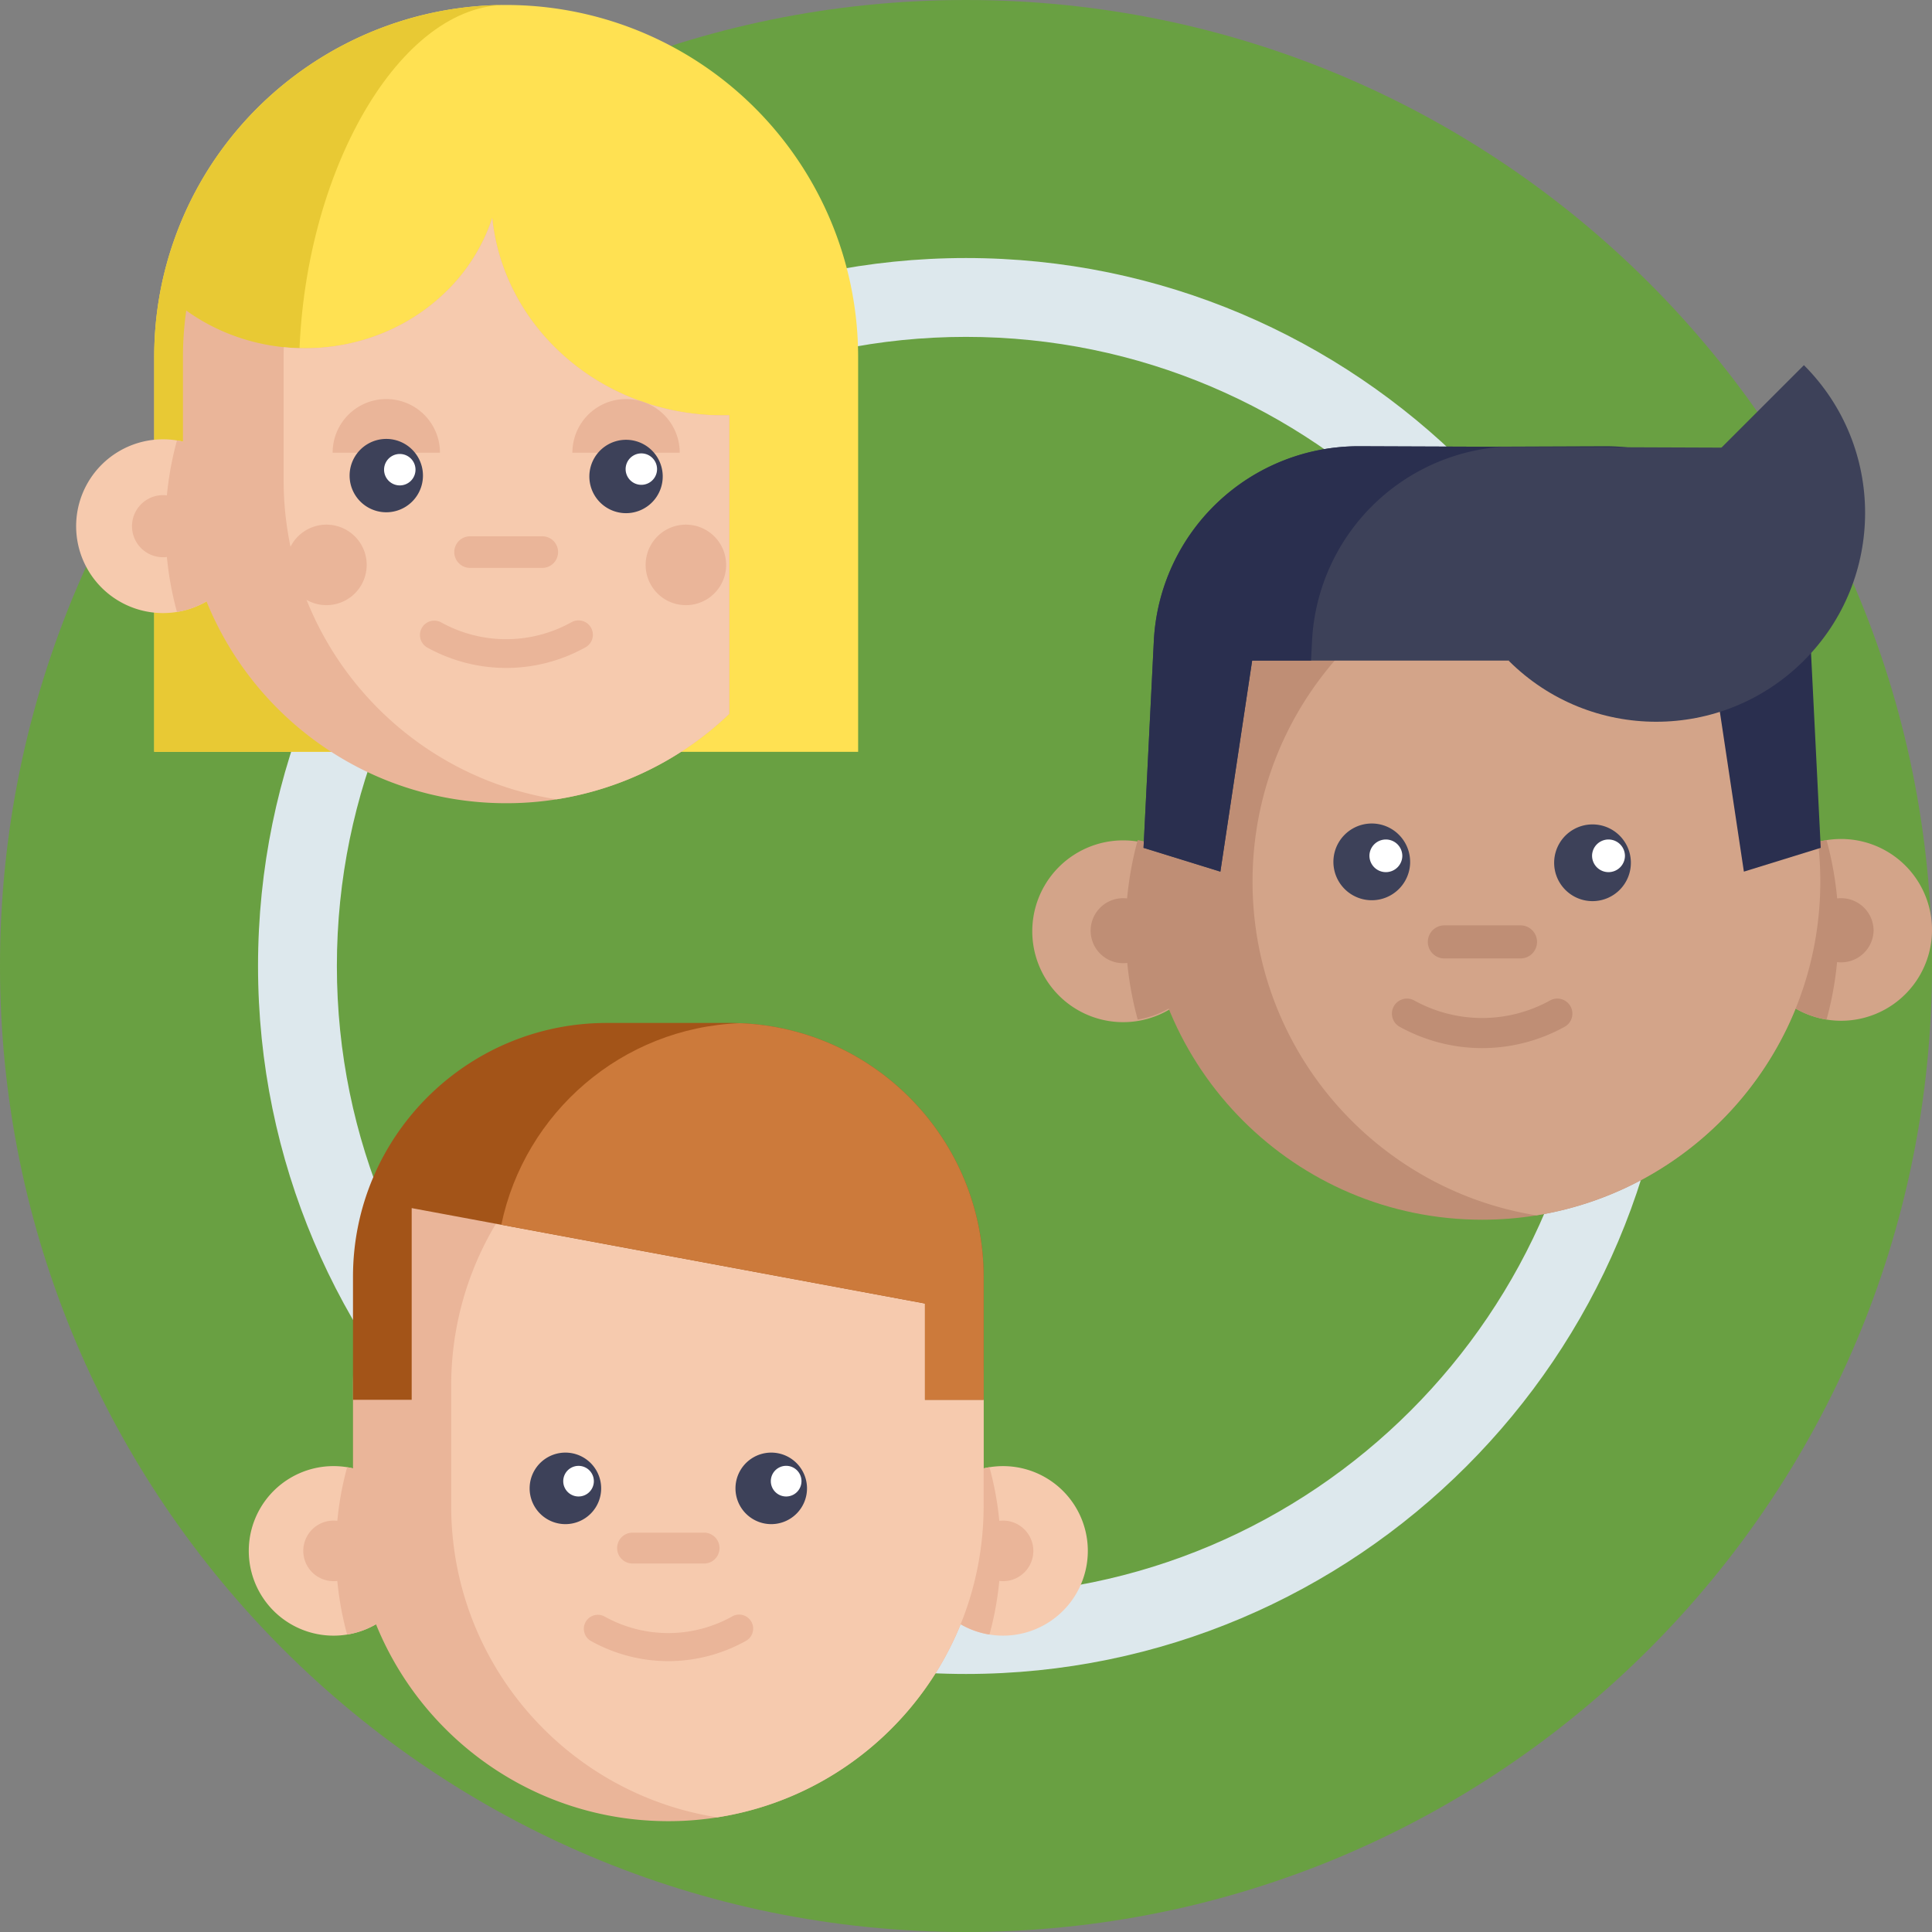 <svg width="90" height="90" fill="none" xmlns="http://www.w3.org/2000/svg"><rect width="100%" height="100%" fill="#808080" stroke="none"/><path d="M90 45c0 24.853-20.147 45-45 45S0 69.853 0 45 20.147 0 45 0s45 20.147 45 45z" fill="#69A042"/><path d="M45 77.98c-18.185 0-32.98-14.795-32.98-32.98 0-18.185 14.795-32.98 32.98-32.98 18.185 0 32.98 14.795 32.98 32.98 0 18.185-14.795 32.98-32.98 32.98zm0-62.287C28.84 15.693 15.693 28.84 15.693 45c0 16.16 13.147 29.307 29.307 29.307 16.16 0 29.307-13.148 29.307-29.307 0-16.16-13.147-29.307-29.307-29.307z" fill="#DDE8ED"/><path d="M7.184 35.022V16.629c0-1.87.311-3.7.927-5.444C10.412 4.635 16.629.232 23.579.232a16.396 16.396 0 0116.396 16.396v18.394" fill="#FFE152"/><path d="M13.928 17.346c0 6.507 3.81 14.034 5.902 17.676H7.183V16.63c0-1.87.312-3.7.927-5.444C10.398 4.673 16.558.284 23.46.233c-5.041.126-9.531 8.213-9.531 17.113z" fill="#E8C934"/><path d="M11.642 24.512a4.047 4.047 0 11-8.095 0 4.047 4.047 0 018.095 0z" fill="#F6CAAE"/><path d="M11.642 24.512a4.047 4.047 0 01-3.398 3.995 15.04 15.04 0 01-.537-3.995c0-1.382.187-2.722.537-3.995a4.048 4.048 0 013.398 3.995z" fill="#EAB599"/><path d="M9.042 24.512a1.446 1.446 0 11-2.893 0 1.446 1.446 0 012.893 0z" fill="#EAB599"/><path d="M33.97 19.345v13.91a14.998 14.998 0 01-10.391 4.162c-8.315 0-15.056-6.74-15.056-15.055v-5.733c0-.735.053-1.457.154-2.163 3.582 2.577 8.719 2.322 11.99-.771a8.513 8.513 0 002.263-3.535c.238 2.264 1.273 4.467 3.108 6.202 2.185 2.063 5.072 3.058 7.932 2.983z" fill="#EAB599"/><path d="M33.97 19.345v13.91a14.998 14.998 0 01-8.048 3.98c-7.202-1.125-12.71-7.357-12.71-14.873v-5.733c0-.154.002-.305.007-.456 2.655.272 5.412-.553 7.448-2.478a8.519 8.519 0 002.263-3.535c.237 2.264 1.273 4.467 3.108 6.201 2.185 2.064 5.072 3.059 7.932 2.984z" fill="#F6CAAE"/><path d="M31.665 21.09a2.5 2.5 0 00-5.001 0m-6.168 0a2.5 2.5 0 10-5.001 0" fill="#EAB599"/><path d="M19.703 22.155a1.708 1.708 0 11-3.417 0 1.708 1.708 0 013.417 0zm11.169 0a1.709 1.709 0 11-3.417 0 1.709 1.709 0 013.417 0z" fill="#3D4159"/><path d="M25.288 26.455h-3.416a.737.737 0 010-1.473h3.416a.737.737 0 010 1.473zm-1.708 4.661a7.608 7.608 0 01-3.67-.948.669.669 0 11.644-1.173 6.252 6.252 0 006.05 0 .67.67 0 11.646 1.173 7.605 7.605 0 01-3.67.948z" fill="#EAB599"/><path d="M19.355 21.853a.732.732 0 11-1.463 0 .732.732 0 011.463 0zm11.253 0a.732.732 0 11-1.464 0 .732.732 0 011.464 0z" fill="#fff"/><path d="M33.827 26.315a1.875 1.875 0 11-3.751 0 1.875 1.875 0 013.75 0zm-16.745 0a1.875 1.875 0 11-3.75 0 1.875 1.875 0 013.75 0z" fill="#EAB599"/><path d="M56.555 43.316a4.234 4.234 0 11-8.467.002 4.234 4.234 0 018.467-.002z" fill="#D3A489"/><path d="M56.555 43.316a4.234 4.234 0 01-3.556 4.18 15.747 15.747 0 01-.561-4.18c0-1.446.195-2.847.561-4.18a4.235 4.235 0 013.556 4.18z" fill="#BF8E75"/><path d="M53.834 43.316a1.514 1.514 0 11-3.027 0 1.514 1.514 0 013.027 0z" fill="#BF8E75"/><path d="M81.532 43.316a4.234 4.234 0 108.468.002 4.234 4.234 0 00-8.468-.002z" fill="#D3A489"/><path d="M81.532 43.316a4.234 4.234 0 003.556 4.18c.366-1.332.561-2.733.561-4.18 0-1.446-.195-2.847-.561-4.18a4.235 4.235 0 00-3.556 4.18z" fill="#BF8E75"/><path d="M87.28 43.316a1.514 1.514 0 11-3.028 0 1.514 1.514 0 013.027 0z" fill="#BF8E75"/><path d="M84.797 41.066c0 7.839-5.727 14.342-13.225 15.55-.822.135-1.667.203-2.528.203-8.7 0-15.753-7.052-15.753-15.753 0-4.116 1.43-10.296 4.015-13.102 2.879-3.125 7.154-2.65 11.738-2.65.861 0 1.705.068 2.528.203 7.498 1.207 13.225 7.71 13.225 15.55z" fill="#BF8E75"/><path d="M84.797 41.066c0 7.839-5.727 14.342-13.225 15.55-7.498-1.208-13.224-7.711-13.224-15.55 0-4.827 2.17-9.147 5.591-12.037a15.676 15.676 0 017.633-3.513c6.99 1.126 12.442 6.856 13.147 13.98.052.516.078 1.04.078 1.57z" fill="#D3A489"/><path d="M69.044 48.825c-1.32 0-2.638-.33-3.84-.992a.7.7 0 11.675-1.228 6.539 6.539 0 006.33 0 .7.7 0 01.676 1.228 7.96 7.96 0 01-3.84.992z" fill="#BF8E75"/><path d="M65.69 40.149a1.787 1.787 0 11-3.575 0 1.787 1.787 0 013.574 0zm10.282 0a1.787 1.787 0 11-3.573 0 1.787 1.787 0 013.573 0z" fill="#3D4159"/><path d="M65.325 39.834a.766.766 0 11-1.531 0 .766.766 0 011.53 0zm10.371 0a.766.766 0 11-1.531 0 .766.766 0 011.53 0z" fill="#fff"/><path d="M70.83 44.648h-3.573a.771.771 0 010-1.541h3.574a.77.77 0 110 1.541z" fill="#BF8E75"/><path d="M68.122 20.813a9.548 9.548 0 018.846 9.049l.045.91h2.746l1.478 9.832 3.58-1.108-.48-9.635a9.549 9.549 0 00-9.572-9.073l-6.643.025z" fill="#2A2F4F"/><path d="M84.034 17.011c3.8 3.8 3.8 9.961 0 13.761-3.8 3.8-9.961 3.8-13.761 0l13.76-13.761z" fill="#3D4159"/><path d="M70.273 30.772H58.33l-1.48 9.832-3.58-1.108.48-9.635a9.549 9.549 0 019.572-9.073l17.248.065 2.28 4.104" fill="#3D4159"/><path d="M69.966 20.813a9.548 9.548 0 00-8.846 9.049l-.046.91H58.33l-1.48 9.832-3.58-1.108.48-9.635a9.549 9.549 0 019.572-9.073l6.644.025z" fill="#2A2F4F"/><path d="M19.487 72.246a3.949 3.949 0 11-7.898 0 3.949 3.949 0 017.898 0z" fill="#F6CAAE"/><path d="M19.487 72.246a3.949 3.949 0 01-3.316 3.898 14.69 14.69 0 01-.523-3.898c0-1.349.182-2.656.523-3.897a3.948 3.948 0 013.316 3.897z" fill="#EAB599"/><path d="M16.95 72.246a1.41 1.41 0 11-2.822 0 1.41 1.41 0 012.822 0z" fill="#EAB599"/><path d="M42.778 72.246a3.948 3.948 0 107.897 0 3.948 3.948 0 00-7.897 0z" fill="#F6CAAE"/><path d="M42.778 72.246a3.948 3.948 0 003.315 3.898 14.69 14.69 0 00.524-3.898 14.65 14.65 0 00-.524-3.897 3.948 3.948 0 00-3.315 3.897z" fill="#EAB599"/><path d="M45.821 64.554v5.594c0 7.31-5.34 13.374-12.331 14.499a14.477 14.477 0 01-2.358.19c-8.111 0-14.688-6.577-14.688-14.69v-5.593c0-1.707.291-3.35.83-4.874 2.008-5.716 7.456-9.815 13.858-9.815h.001c.777 0 1.543.06 2.287.178 7.026 1.098 12.401 7.177 12.401 14.511z" fill="#EAB599"/><path d="M48.137 72.246a1.411 1.411 0 11-2.822 0 1.411 1.411 0 012.822 0z" fill="#EAB599"/><path d="M45.821 64.554v5.594c0 7.31-5.34 13.374-12.331 14.499a2.171 2.171 0 00-.072.012c-7.026-1.098-12.4-7.178-12.4-14.511v-5.594c0-7.334 5.375-13.413 12.402-14.511 7.026 1.098 12.401 7.177 12.401 14.511z" fill="#F6CAAE"/><path d="M28.004 69.293a1.666 1.666 0 11-3.331 0 1.666 1.666 0 013.331 0zm9.589 0a1.666 1.666 0 11-3.331 0 1.666 1.666 0 013.331 0z" fill="#3D4159"/><path d="M27.664 68.998a.713.713 0 11-1.426.002.713.713 0 011.426-.002zm9.672 0a.714.714 0 11-1.428 0 .714.714 0 011.428 0z" fill="#fff"/><path d="M32.799 72.835h-3.332a.719.719 0 110-1.438h3.332a.719.719 0 110 1.438zm-1.666 4.547c-1.23 0-2.46-.308-3.581-.925a.653.653 0 11.629-1.144 6.1 6.1 0 005.903 0 .654.654 0 11.63 1.144 7.42 7.42 0 01-3.581.925z" fill="#EAB599"/><path d="M45.821 59.478v5.73h-2.733v-4.486l-19.734-3.668-4.176-.776v8.93h-2.734v-5.73c0-6.531 5.294-11.825 11.825-11.825h5.728a9.7 9.7 0 01.467.01c6.313.243 11.357 5.439 11.357 11.815z" fill="#A35418"/><path d="M45.821 59.478v5.73h-2.733v-4.486l-19.735-3.668c1.087-5.223 5.619-9.18 11.11-9.391 6.314.243 11.358 5.439 11.358 11.815z" fill="#CC7A3B"/></svg>